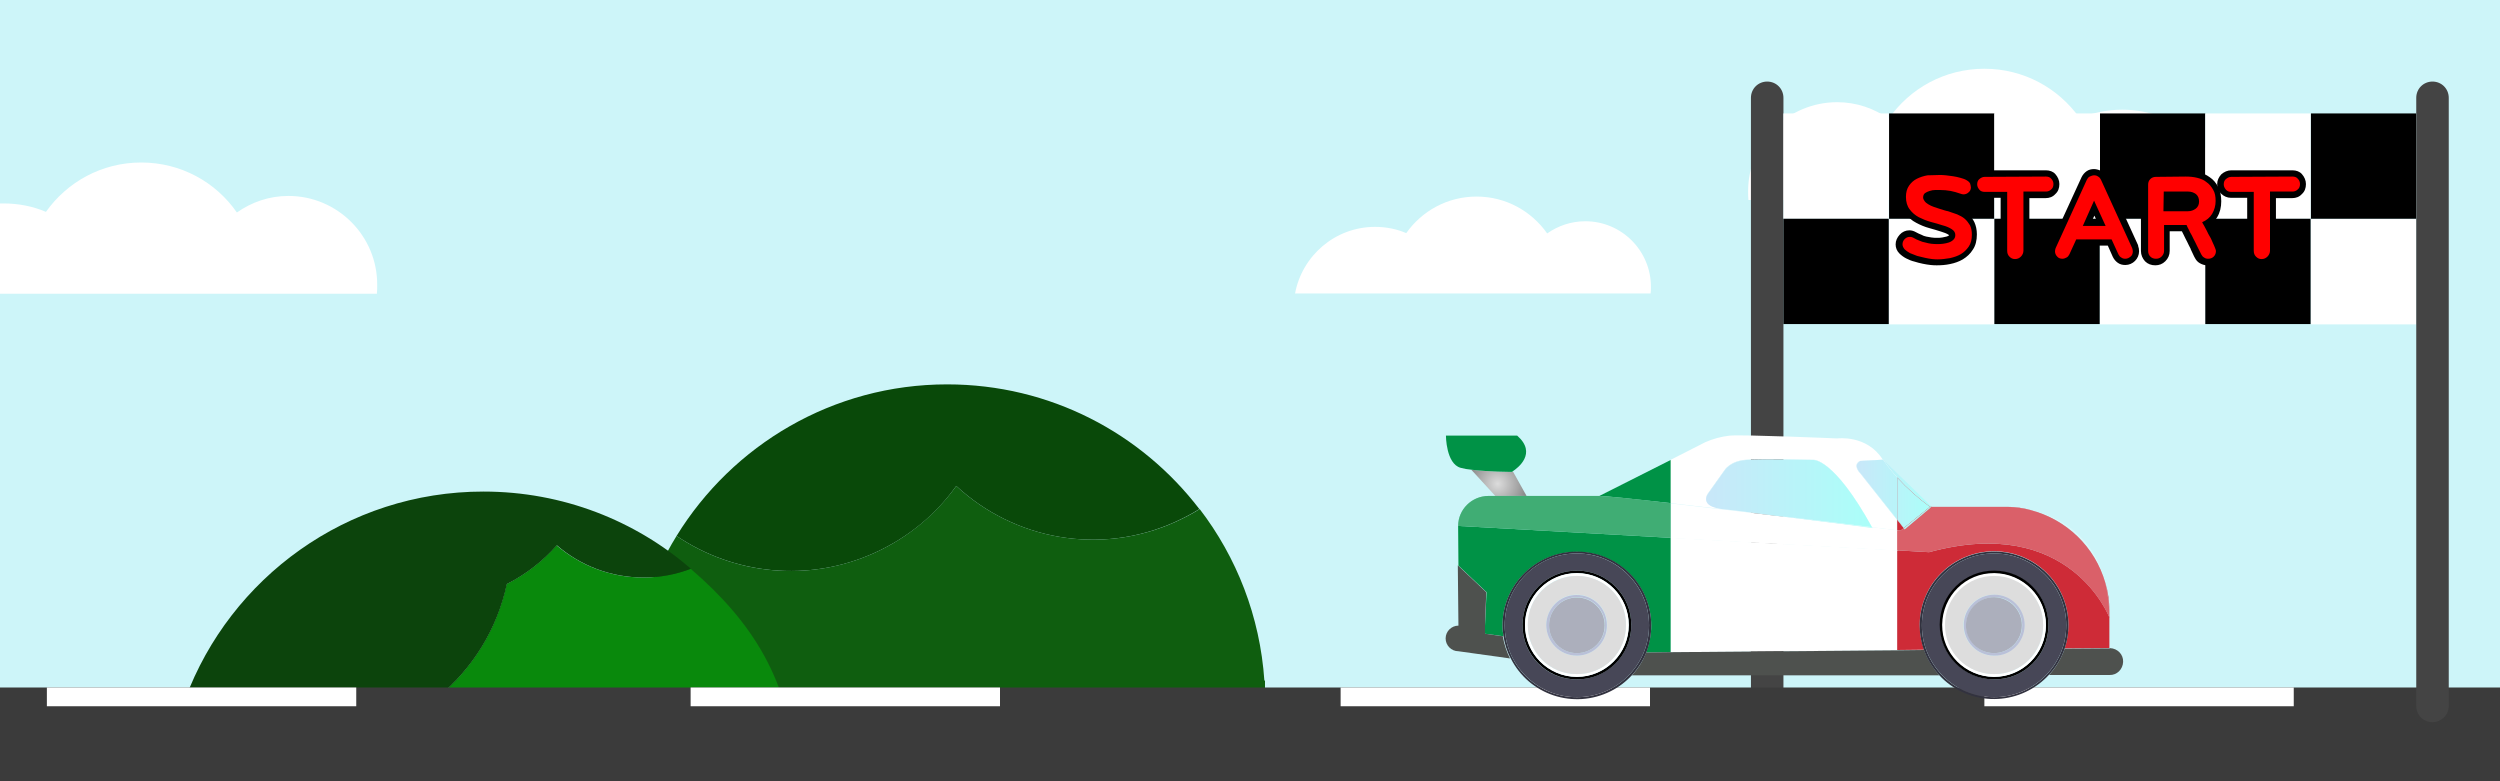<?xml version="1.0" encoding="utf-8"?>
<!-- Generator: Adobe Illustrator 25.0.1, SVG Export Plug-In . SVG Version: 6.00 Build 0)  -->
<svg version="1.1" id="Layer_1" xmlns="http://www.w3.org/2000/svg" xmlns:xlink="http://www.w3.org/1999/xlink" x="0px" y="0px"
	 viewBox="0 0 800 250" style="enable-background:new 0 0 800 250;" xml:space="preserve">
<style type="text/css">
	.st0{fill:#CDF5F9;}
	.st1{fill:#FFFFFF;}
	.st2{fill:#444444;}
	.st3{fill:#0F5E0F;}
	.st4{fill:#094909;}
	.st5{fill:#09890C;}
	.st6{fill:#0C440C;}
	.st7{fill:#3B3B3B;}
	.st8{display:none;}
	.st9{display:inline;opacity:0.47;fill:url(#SVGID_1_);enable-background:new    ;}
	.st10{fill:#FF0000;}
	.st11{fill:url(#SVGID_2_);}
	.st12{fill:#009246;}
	.st13{fill:#CE2B37;}
	.st14{fill:#4E514E;}
	.st15{opacity:0.25;fill:#FFFFFF;enable-background:new    ;}
	.st16{fill:#32323F;}
	.st17{fill:#474757;}
	.st18{fill:#DDDDDD;}
	.st19{fill:#BAC0D8;}
	.st20{fill:#ACAFBC;}
	.st21{fill:url(#SVGID_3_);}
	.st22{fill:url(#SVGID_4_);}
	.st23{fill:url(#SVGID_5_);}
	.st24{fill:url(#SVGID_6_);}
	.st25{fill:url(#SVGID_7_);}
	.st26{fill:url(#SVGID_8_);}
	.st27{fill:url(#SVGID_9_);}
	.st28{fill:url(#SVGID_10_);}
</style>
<g>
	<g id="Layer_1_1_">
		<rect class="st0" width="800" height="250"/>
	</g>
	<g id="Layer_3">
		<g>
			<path class="st1" d="M713.8,64c-3-16.5-17.4-28.9-34.7-28.9c-4.8,0-9.4,1-13.6,2.7C658.7,28.2,647.6,22,635,22
				c-12.7,0-23.9,6.3-30.6,16c-4.7-3.3-10.3-5.3-16.5-5.3c-15.7,0-28.5,12.7-28.5,28.5c0,0.9,0,1.9,0.1,2.8H713.8z"/>
		</g>
		<g>
			<path class="st1" d="M414.4,94c2.2-12.1,12.8-21.4,25.6-21.4c3.6,0,7,0.7,10,2c5-7.1,13.2-11.7,22.5-11.7
				c9.4,0,17.6,4.7,22.6,11.8c3.4-2.4,7.6-3.9,12.2-3.9c11.6,0,21,9.4,21,21c0,0.7,0,1.4-0.1,2.1H414.4V94z"/>
		</g>
		<g>
			<path class="st1" d="M92.3,62.7c-6.2,0-11.8,2-16.5,5.3c-6.7-9.7-17.9-16-30.6-16c-12.6,0-23.7,6.2-30.5,15.8
				c-4.2-1.8-8.8-2.7-13.6-2.7c-0.4,0-0.7,0-1.1,0V94h120.6c0.1-0.9,0.1-1.9,0.1-2.8C120.8,75.5,108,62.7,92.3,62.7z"/>
		</g>
	</g>
	<path class="st2" d="M565.5,231.1L565.5,231.1c-2.9,0-5.2-2.3-5.2-5.2V31.3c0-2.9,2.3-5.2,5.2-5.2l0,0c2.9,0,5.2,2.3,5.2,5.2v194.6
		C570.7,228.8,568.4,231.1,565.5,231.1z"/>
	<g>
		<g>
			<path class="st3" d="M306,155.5c-6.4,8.9-15.2,16.4-25.9,21.3c-21.5,9.8-45.4,7-63.6-5.3c-8.4,13.6-13.7,29.4-14.8,46.3h-0.2V250
				h203.3v-32.2h-0.2c-1.4-20.6-8.9-39.5-20.7-54.9c-2.4,1.5-4.9,2.8-7.5,4C352,178,324.4,172.6,306,155.5z"/>
			<path class="st4" d="M303.1,123c-36.6,0-68.7,19.4-86.6,48.5c18.2,12.3,42.2,15.1,63.6,5.3c10.7-4.9,19.5-12.3,25.9-21.3
				c18.4,17.1,46,22.5,70.3,11.4c2.6-1.2,5.1-2.5,7.5-4C365.2,138.6,336,123,303.1,123z"/>
		</g>
		<g>
			<path class="st5" d="M254.6,245.9c-1.9-28-13.6-46.7-33.6-63.9c-4.7,1.8-9.8,2.8-15.2,2.8c-10.6,0-20.2-3.9-27.7-10.3
				c-4.5,5.1-9.9,9.3-16,12.4c-6.2,29-31.9,50.8-62.8,50.8c-15.2,0-29.1-5.3-40.1-14c-3.3,9-5.5,6.9-6.2,16.9l0,0l0,0h203.3l1.2,1.8
				l-0.5,3.8L254.6,245.9z"/>
			<path class="st6" d="M162.2,186.9c6.1-3.1,11.5-7.3,16-12.4c7.4,6.4,17.1,10.3,27.7,10.3c5.4,0,10.5-1,15.2-2.8
				c-17.8-15.4-41-24.7-66.4-24.7c-43.7,0-81,27.6-95.4,66.3c11,8.8,24.9,14,40.1,14C130.3,237.7,156,215.9,162.2,186.9z"/>
		</g>
	</g>
	<g id="Layer_5">
		<rect y="220" class="st7" width="800" height="30"/>
		<rect x="15" y="220" class="st1" width="99" height="6"/>
		<rect x="221" y="220" class="st1" width="99" height="6"/>
		<rect x="429" y="220" class="st1" width="99" height="6"/>
		<rect x="635" y="220" class="st1" width="99" height="6"/>
	</g>
	<g id="Layer_6">
	</g>
	<g id="Layer_8" class="st8">
		
			<linearGradient id="SVGID_1_" gradientUnits="userSpaceOnUse" x1="400" y1="-44" x2="400" y2="-294" gradientTransform="matrix(1 0 0 -1 0 -44)">
			<stop  offset="0" style="stop-color:#666666"/>
			<stop  offset="1" style="stop-color:#333333"/>
		</linearGradient>
		<rect class="st9" width="800" height="250"/>
	</g>
	<g>
		<g>
			<rect x="570.7" y="36.3" class="st1" width="33.7" height="33.7"/>
			<rect x="570.7" y="70" width="33.7" height="33.7"/>
			<rect x="604.5" y="70.1" class="st1" width="33.7" height="33.7"/>
			<rect x="604.5" y="36.3" width="33.7" height="33.7"/>
			<rect x="638.2" y="36.3" class="st1" width="33.7" height="33.7"/>
			<rect x="638.2" y="70" width="33.7" height="33.7"/>
			<rect x="672" y="70.1" class="st1" width="33.7" height="33.7"/>
			<rect x="672" y="36.3" width="33.7" height="33.7"/>
			<rect x="705.7" y="36.3" class="st1" width="33.7" height="33.7"/>
			<rect x="705.7" y="70" width="33.7" height="33.7"/>
			<rect x="739.5" y="70.1" class="st1" width="33.7" height="33.7"/>
			<rect x="739.5" y="36.3" width="33.7" height="33.7"/>
		</g>
		<g>
			<g>
				<g>
					<path class="st10" d="M620,84.1c-0.5,0-1.1,0-1.9-0.1c-0.8-0.1-1.6-0.2-2.4-0.4c-0.9-0.2-1.8-0.4-2.6-0.7
						c-0.9-0.3-1.7-0.6-2.5-1s-1.5-0.9-2-1.4c-0.6-0.7-0.9-1.4-0.9-2.3s0.3-1.7,1-2.4c0.7-0.7,1.5-1.1,2.4-1.1
						c0.6,0,1.1,0.1,1.6,0.4c0.6,0.3,1.2,0.6,1.8,0.9c0.6,0.2,1.2,0.4,1.8,0.6s1.2,0.3,1.8,0.4s1.3,0.1,2,0.1c0.4,0,1,0,1.6-0.1
						s1.1-0.2,1.6-0.3c0.5-0.2,0.8-0.4,1.2-0.7c0.1-0.1,0.3-0.3,0.3-0.8c0-0.3-0.1-0.7-0.7-1c-0.7-0.4-1.6-0.8-2.7-1.1
						c-1.1-0.4-2.4-0.7-3.7-1.1c-1.4-0.4-2.8-0.9-4-1.6c-1.3-0.7-2.3-1.6-3.2-2.7c-0.9-1.2-1.4-2.7-1.4-4.6c0-1.6,0.4-3,1.2-4.1
						c0.7-1.1,1.7-1.9,2.9-2.5c1.1-0.6,2.3-1,3.7-1.2c1.3-0.2,2.6-0.3,3.8-0.3c0.6,0,1.3,0,2.1,0.1s1.6,0.2,2.4,0.3
						c0.8,0.1,1.6,0.3,2.3,0.5c0.8,0.2,1.5,0.5,2.1,0.7c0.6,0.3,1.1,0.7,1.5,1.1c0.4,0.5,0.6,1.2,0.6,2c0,0.9-0.3,1.8-1,2.4
						s-1.5,1-2.4,1c-0.4,0-0.8-0.1-1.3-0.3c-1-0.4-2.1-0.7-3.1-0.9s-2.1-0.3-3.2-0.3c-0.4,0-0.9,0-1.5,0c-0.5,0-1.1,0.1-1.6,0.2
						c-0.4,0.1-0.8,0.3-1.1,0.5c-0.1,0.1-0.2,0.2-0.2,0.6c0,0.1,0,0.3,0.2,0.5c0.2,0.3,0.6,0.5,1,0.8c0.4,0.3,1,0.5,1.5,0.7
						c0.6,0.2,1.2,0.4,1.8,0.6s1.1,0.3,1.6,0.5c0.5,0.1,0.9,0.3,1.2,0.3c1,0.3,2,0.7,3,1.1s1.9,0.9,2.7,1.6c0.8,0.6,1.4,1.5,1.9,2.4
						c0.5,1,0.7,2.1,0.7,3.4c0,1.7-0.4,3.2-1.1,4.4c-0.7,1.1-1.7,2.1-2.9,2.8c-1.1,0.7-2.4,1.1-3.8,1.4
						C622.7,83.9,621.3,84.1,620,84.1z"/>
					<path d="M620.6,56c0.6,0,1.3,0,2.1,0.1s1.5,0.2,2.3,0.3s1.5,0.3,2.3,0.5c0.7,0.2,1.4,0.4,1.9,0.7c0.4,0.2,0.8,0.5,1.1,0.9
						s0.4,0.8,0.4,1.3c0,0.7-0.2,1.3-0.7,1.7c-0.5,0.5-1.1,0.7-1.7,0.7c-0.3,0-0.6-0.1-0.9-0.2c-1.1-0.4-2.2-0.7-3.2-0.9
						c-1.1-0.2-2.2-0.3-3.4-0.3c-0.4,0-0.9,0-1.5,0s-1.2,0.1-1.8,0.3s-1.1,0.4-1.5,0.7s-0.6,0.8-0.6,1.4c0,0.4,0.2,0.8,0.5,1.2
						s0.7,0.7,1.2,1s1.1,0.6,1.7,0.8c0.6,0.2,1.2,0.4,1.8,0.6s1.1,0.3,1.6,0.5c0.5,0.1,0.9,0.3,1.2,0.3c1,0.3,1.9,0.7,2.9,1
						c0.9,0.4,1.7,0.8,2.4,1.4s1.2,1.3,1.7,2.1c0.4,0.8,0.6,1.8,0.6,3c0,1.5-0.3,2.8-1,3.8s-1.5,1.8-2.5,2.4s-2.2,1-3.5,1.3
						c-1.3,0.2-2.6,0.4-3.9,0.4c-0.4,0-1,0-1.8-0.1c-0.7-0.1-1.5-0.2-2.3-0.4c-0.8-0.2-1.7-0.4-2.5-0.6c-0.8-0.3-1.6-0.6-2.3-0.9
						c-0.7-0.4-1.3-0.8-1.7-1.2c-0.4-0.5-0.7-1-0.7-1.6s0.2-1.2,0.7-1.7s1-0.7,1.7-0.7c0.4,0,0.8,0.1,1.1,0.3
						c0.7,0.4,1.3,0.7,1.9,0.9c0.6,0.3,1.3,0.5,1.9,0.6c0.6,0.2,1.3,0.3,1.9,0.4c0.7,0.1,1.4,0.1,2.1,0.1c0.5,0,1,0,1.7-0.1
						c0.6-0.1,1.3-0.2,1.8-0.4c0.6-0.2,1.1-0.5,1.5-0.9s0.6-0.9,0.6-1.5c0-0.8-0.4-1.4-1.2-1.9s-1.7-0.9-2.9-1.2
						c-1.1-0.4-2.4-0.7-3.8-1.1c-1.4-0.4-2.6-0.9-3.8-1.5c-1.1-0.6-2.1-1.4-2.9-2.5c-0.8-1-1.2-2.4-1.2-4c0-1.4,0.3-2.6,1-3.6
						s1.5-1.7,2.5-2.2s2.2-0.9,3.4-1.1C618.2,56.1,619.5,56,620.6,56 M620.6,54c-1.3,0-2.6,0.1-4,0.3c-1.5,0.2-2.8,0.7-4,1.3
						c-1.3,0.7-2.4,1.6-3.2,2.8c-0.9,1.3-1.3,2.9-1.3,4.7c0,2.1,0.5,3.9,1.6,5.2c0.9,1.2,2.1,2.3,3.5,3c1.3,0.7,2.7,1.3,4.2,1.7
						c1.3,0.4,2.6,0.7,3.7,1.1c1,0.3,1.8,0.6,2.4,1c0.1,0.1,0.2,0.1,0.2,0.1l0,0c0,0,0,0,0,0.1c-0.2,0.2-0.5,0.3-0.8,0.4
						c-0.4,0.1-0.9,0.2-1.4,0.3c-0.6,0.1-1.1,0.1-1.5,0.1c-0.7,0-1.3,0-1.9-0.1c-0.6-0.1-1.1-0.2-1.7-0.3c-0.5-0.1-1.1-0.3-1.6-0.6
						c-0.6-0.2-1.1-0.5-1.7-0.8c-0.7-0.4-1.4-0.6-2.1-0.6c-1.2,0-2.3,0.5-3.1,1.4s-1.3,1.9-1.3,3.1c0,1.1,0.4,2.1,1.2,2.9
						c0.6,0.6,1.4,1.2,2.2,1.6s1.7,0.8,2.6,1c0.9,0.3,1.8,0.5,2.7,0.7s1.7,0.3,2.5,0.4s1.5,0.1,2,0.1c1.4,0,2.8-0.1,4.2-0.4
						c1.5-0.3,2.9-0.8,4.1-1.5c1.3-0.8,2.4-1.8,3.2-3.1c0.9-1.3,1.3-3,1.3-4.9c0-1.5-0.3-2.8-0.8-3.9s-1.3-2-2.2-2.7
						c-0.8-0.7-1.8-1.3-2.9-1.7c-1-0.4-2-0.8-3-1.1l0,0l0,0c-0.3-0.1-0.7-0.2-1.2-0.3c-0.5-0.1-1-0.3-1.6-0.5
						c-0.5-0.2-1.1-0.4-1.7-0.6c-0.5-0.2-1-0.4-1.4-0.6c-0.2-0.1-0.4-0.3-0.6-0.4c0.1-0.1,0.3-0.1,0.5-0.2c0.4-0.1,0.9-0.2,1.3-0.2
						c0.6,0,1.1,0,1.5,0c1,0,2,0.1,3,0.3s2,0.5,3,0.8c0.6,0.2,1.1,0.3,1.6,0.3c1.2,0,2.3-0.5,3.2-1.3c0.9-0.9,1.3-1.9,1.3-3.2
						c0-1-0.3-1.9-0.9-2.6c-0.5-0.6-1.1-1.1-1.8-1.4c-0.7-0.3-1.4-0.6-2.3-0.8c-0.8-0.2-1.6-0.4-2.4-0.5c-0.8-0.2-1.7-0.3-2.5-0.3
						C622,54.1,621.3,54,620.6,54L620.6,54z"/>
				</g>
				<g>
					<path class="st10" d="M644.9,83.9c-1,0-1.9-0.4-2.6-1.1c-0.7-0.7-1-1.6-1-2.6V62.4h-6.2c-1,0-1.8-0.3-2.4-1s-1-1.5-1-2.4
						s0.3-1.8,1-2.4c0.7-0.7,1.5-1,2.4-1h19.6c0.9,0,1.8,0.3,2.4,1c0.7,0.7,1,1.5,1,2.4s-0.4,1.8-1,2.4c-0.7,0.7-1.5,1-2.4,1h-6.2
						v17.9c0,1-0.4,1.9-1.1,2.6C646.7,83.5,645.9,83.9,644.9,83.9z"/>
					<path d="M654.7,56.5c0.7,0,1.3,0.2,1.7,0.7c0.5,0.5,0.7,1.1,0.7,1.7c0,0.7-0.2,1.3-0.7,1.7c-0.5,0.5-1.1,0.7-1.7,0.7h-7.2v18.9
						c0,0.7-0.3,1.4-0.8,1.9s-1.1,0.8-1.9,0.8s-1.3-0.3-1.8-0.8s-0.7-1.1-0.7-1.9V61.4h-7.2c-0.7,0-1.3-0.2-1.7-0.7s-0.7-1-0.7-1.7
						s0.2-1.3,0.7-1.7s1-0.7,1.7-0.7L654.7,56.5 M654.7,54.5h-19.6c-1.2,0-2.3,0.5-3.2,1.3c-0.8,0.9-1.3,1.9-1.3,3.1
						c0,1.2,0.4,2.3,1.3,3.1c0.8,0.8,1.9,1.3,3.1,1.3h5.2v16.9c0,1.3,0.5,2.4,1.3,3.3c0.9,0.9,2,1.4,3.3,1.4s2.4-0.5,3.3-1.3
						c0.9-0.9,1.3-2,1.3-3.3V63.4h5.2c1.2,0,2.3-0.4,3.1-1.3c0.9-0.8,1.3-1.9,1.3-3.2c0-1.2-0.5-2.3-1.3-3.2
						C657,54.9,655.9,54.5,654.7,54.5L654.7,54.5z"/>
				</g>
				<g>
					<path class="st10" d="M680.2,83.9c-0.7,0-1.3-0.2-1.9-0.5c-0.5-0.3-1-0.8-1.2-1.4l-1.9-4.2h-10l-1.9,4.2
						c-0.3,0.6-0.7,1.1-1.3,1.5c-0.6,0.3-1.2,0.5-1.8,0.5c-1,0-1.8-0.3-2.4-1c-0.7-0.7-1-1.5-1-2.4c0-0.5,0.1-1,0.3-1.4l10-21.9
						c0.3-0.6,0.7-1.1,1.2-1.4c0.6-0.4,1.2-0.6,1.8-0.6s1.3,0.2,1.8,0.5c0.6,0.4,1,0.8,1.3,1.5l10,21.9c0.2,0.5,0.3,1,0.3,1.4
						c0,0.9-0.3,1.8-1,2.4C682,83.5,681.1,83.9,680.2,83.9z M672.3,71.3l-2.1-4.7l-2.1,4.7H672.3z"/>
					<path d="M670.1,56.1c0.5,0,0.9,0.1,1.3,0.4c0.4,0.2,0.7,0.6,0.9,1l10,21.9c0.1,0.3,0.2,0.7,0.2,1c0,0.7-0.2,1.3-0.7,1.7
						s-1,0.7-1.7,0.7c-0.5,0-0.9-0.1-1.3-0.4c-0.4-0.2-0.7-0.6-0.9-1l-2.2-4.8h-11.3l-2.2,4.8c-0.2,0.4-0.5,0.8-0.9,1
						s-0.8,0.4-1.3,0.4c-0.7,0-1.3-0.2-1.7-0.7c-0.5-0.5-0.7-1.1-0.7-1.7c0-0.3,0.1-0.7,0.2-1l10-21.9c0.2-0.4,0.5-0.8,0.9-1
						C669.2,56.3,669.6,56.1,670.1,56.1 M666.5,72.3h7.3l-3.7-8.1L666.5,72.3 M670.1,54.1c-0.9,0-1.7,0.2-2.4,0.7s-1.2,1.1-1.6,1.9
						l-10,21.8c-0.3,0.6-0.4,1.2-0.4,1.8c0,1.2,0.5,2.3,1.3,3.2c0.9,0.9,1.9,1.3,3.2,1.3c0.9,0,1.6-0.2,2.4-0.7
						c0.7-0.5,1.3-1.1,1.6-1.9l1.6-3.6h8.7l1.6,3.6c0.4,0.8,0.9,1.4,1.6,1.9c0.7,0.5,1.5,0.7,2.4,0.7c1.2,0,2.3-0.5,3.1-1.3
						s1.3-1.9,1.3-3.1c0-0.6-0.1-1.2-0.3-1.7v-0.1v-0.1l-10-21.9c-0.4-0.8-1-1.5-1.7-1.9C671.7,54.4,670.9,54.1,670.1,54.1
						L670.1,54.1z M669.6,70.3l0.6-1.3l0.6,1.3H669.6L669.6,70.3z"/>
				</g>
				<g>
					<path class="st10" d="M706.3,83.9c-0.7,0-1.3-0.2-1.8-0.5c-0.6-0.3-1-0.8-1.3-1.4c-0.1-0.2-0.3-0.5-0.5-1l-0.8-1.7
						c-0.4-0.8-0.7-1.5-1.1-2.3c-0.4-0.8-0.8-1.5-1.1-2.2c-0.3-0.6-0.6-1.2-0.8-1.6c0-0.1-0.1-0.1-0.1-0.2h-5.5v7.3
						c0,1-0.4,1.9-1.1,2.6c-0.7,0.7-1.6,1-2.5,1c-1,0-1.9-0.3-2.5-1c-0.7-0.7-1-1.5-1-2.5V59.1c0-1,0.3-1.9,1-2.5
						c0.7-0.7,1.5-1,2.5-1h9.7c1.3,0,2.7,0.1,3.9,0.4c1.3,0.3,2.4,0.8,3.4,1.5s1.8,1.7,2.4,2.8c0.6,1.1,0.9,2.5,0.9,4.1
						c0,1.7-0.4,3.3-1.2,4.6c-0.6,1.1-1.6,2-2.7,2.6c0,0.1,0.1,0.1,0.1,0.2c0.3,0.5,0.6,1.1,0.9,1.7c0.3,0.6,0.6,1.3,1,1.9
						c0.3,0.7,0.6,1.3,0.9,1.9c0.3,0.6,0.5,1.2,0.7,1.7c0.2,0.6,0.3,1,0.3,1.4c0,1-0.3,1.8-1,2.5C708.1,83.5,707.3,83.9,706.3,83.9z
						 M700.1,66.6c0.8,0,1.4-0.2,1.9-0.6c0.3-0.2,0.6-0.6,0.6-1.5c0-1-0.4-1.4-0.6-1.6c-0.5-0.4-1.1-0.6-1.9-0.6h-6.8v4.3
						C693.3,66.6,700.1,66.6,700.1,66.6z"/>
					<path d="M699.4,56.5c1.3,0,2.5,0.1,3.7,0.4c1.2,0.3,2.2,0.7,3,1.4c0.9,0.6,1.5,1.4,2.1,2.4s0.8,2.2,0.8,3.6
						c0,1.5-0.4,2.9-1.1,4.1c-0.7,1.2-1.8,2.1-3.2,2.7c0.1,0.3,0.3,0.6,0.6,1.1s0.5,1,0.9,1.7c0.3,0.6,0.6,1.3,1,1.9
						s0.6,1.3,0.9,1.9c0.3,0.6,0.5,1.1,0.7,1.6s0.3,0.8,0.3,1c0,0.7-0.2,1.3-0.7,1.8s-1.1,0.7-1.8,0.7c-0.5,0-0.9-0.1-1.3-0.4
						c-0.4-0.2-0.7-0.6-0.9-1c-0.1-0.1-0.2-0.5-0.5-1s-0.5-1.1-0.9-1.8c-0.3-0.7-0.7-1.4-1.1-2.2c-0.4-0.8-0.7-1.5-1.1-2.1
						c-0.3-0.7-0.6-1.2-0.8-1.6s-0.3-0.7-0.3-0.7h-7.2v8.3c0,0.7-0.3,1.3-0.8,1.8s-1.1,0.7-1.8,0.7s-1.3-0.2-1.8-0.7
						s-0.7-1.1-0.7-1.8V59.1c0-0.7,0.2-1.3,0.7-1.8s1.1-0.7,1.8-0.7L699.4,56.5 M692.3,67.6h7.8c1,0,1.8-0.3,2.5-0.8
						s1.1-1.3,1.1-2.3s-0.3-1.8-1-2.4c-0.7-0.5-1.5-0.8-2.5-0.8h-7.8L692.3,67.6 M699.4,54.5h-9.7c-1.3,0-2.4,0.5-3.3,1.3
						c-0.9,0.9-1.3,2-1.3,3.3v21.2c0,1.3,0.5,2.4,1.3,3.3c0.9,0.9,2,1.3,3.3,1.3c1.2,0,2.3-0.4,3.2-1.3s1.4-2,1.4-3.3V74h3.9
						c0.2,0.4,0.4,0.8,0.6,1.2c0.3,0.7,0.7,1.4,1.1,2.2c0.4,0.8,0.7,1.5,1.1,2.2v0.1l0.8,1.7c0.3,0.6,0.4,0.9,0.5,1
						c0.4,0.8,0.9,1.4,1.6,1.8c0.7,0.4,1.5,0.7,2.4,0.7c1.2,0,2.3-0.5,3.2-1.3c0.9-0.9,1.3-2,1.3-3.2c0-0.5-0.1-1-0.4-1.7
						c-0.2-0.5-0.4-1.1-0.7-1.7s-0.6-1.3-0.9-1.9c-0.3-0.7-0.7-1.3-1-2c-0.2-0.4-0.4-0.8-0.6-1.1c0.9-0.7,1.7-1.5,2.3-2.5
						c0.9-1.5,1.3-3.2,1.3-5.1c0-1.7-0.3-3.3-1-4.6s-1.5-2.3-2.7-3.1c-1.1-0.8-2.3-1.3-3.7-1.7C702.2,54.7,700.8,54.5,699.4,54.5
						L699.4,54.5z M694.3,63.3h5.8c0.7,0,1.1,0.2,1.3,0.4c0.1,0.1,0.3,0.2,0.3,0.8c0,0.5-0.2,0.7-0.2,0.7c-0.4,0.3-0.8,0.4-1.3,0.4
						h-5.8L694.3,63.3L694.3,63.3z"/>
				</g>
				<g>
					<path class="st10" d="M723.8,83.9c-1,0-1.9-0.4-2.6-1.1c-0.7-0.7-1-1.6-1-2.6V62.4H714c-1,0-1.8-0.3-2.4-1s-1-1.5-1-2.4
						s0.3-1.8,1-2.4c0.7-0.7,1.5-1,2.4-1h19.6c1,0,1.8,0.3,2.4,1c0.7,0.7,1,1.5,1,2.4s-0.4,1.8-1,2.4c-0.7,0.7-1.5,1-2.4,1h-6.2
						v17.9c0,1-0.4,1.9-1.1,2.6C725.7,83.5,724.8,83.9,723.8,83.9z"/>
					<path d="M733.6,56.5c0.7,0,1.3,0.2,1.7,0.7c0.5,0.5,0.7,1.1,0.7,1.7c0,0.7-0.2,1.3-0.7,1.7c-0.5,0.5-1.1,0.7-1.7,0.7h-7.2v18.9
						c0,0.7-0.3,1.4-0.8,1.9s-1.1,0.8-1.9,0.8s-1.3-0.3-1.8-0.8s-0.7-1.1-0.7-1.9V61.4H714c-0.7,0-1.3-0.2-1.7-0.7s-0.7-1-0.7-1.7
						s0.2-1.3,0.7-1.7s1-0.7,1.7-0.7L733.6,56.5 M733.6,54.5H714c-1.2,0-2.3,0.5-3.2,1.3c-0.8,0.9-1.3,1.9-1.3,3.1
						c0,1.2,0.4,2.3,1.3,3.1c0.8,0.8,1.9,1.3,3.1,1.3h5.2v16.9c0,1.3,0.5,2.4,1.3,3.3c0.9,0.9,2,1.4,3.3,1.4s2.4-0.5,3.3-1.3
						c0.9-0.9,1.3-2,1.3-3.3V63.4h5.2c1.2,0,2.3-0.4,3.1-1.3c0.9-0.8,1.3-1.9,1.3-3.2c0-1.2-0.5-2.3-1.3-3.2
						C735.9,54.9,734.8,54.5,733.6,54.5L733.6,54.5z"/>
				</g>
			</g>
		</g>
		<path class="st2" d="M778.4,231.1L778.4,231.1c-2.9,0-5.2-2.3-5.2-5.2V31.3c0-2.9,2.3-5.2,5.2-5.2l0,0c2.9,0,5.2,2.3,5.2,5.2
			v194.6C783.6,228.8,781.2,231.1,778.4,231.1z"/>
	</g>
</g>
<g id="Layer_2_1_">
	<g id="Layer_14_1_">
		<g id="flagcar-it">
			
				<radialGradient id="SVGID_2_" cx="479.257" cy="102.113" r="9.756" gradientTransform="matrix(1 0 0 -0.99 0 255.9)" gradientUnits="userSpaceOnUse">
				<stop  offset="0" style="stop-color:#DCDCDC"/>
				<stop  offset="0.69" style="stop-color:#A3A3A3"/>
				<stop  offset="1" style="stop-color:#878787"/>
			</radialGradient>
			<path class="st11" d="M484.1,150.8c-0.2,0.1-0.3,0.2-0.3,0.2s-7.6,0-13-0.7l7.7,8.4h10L484.1,150.8z"/>
			<path class="st1" d="M568.7,165c-7.7-1-14.4-1.8-16.9-2.1c-8.6-0.9-5.2-5.1-5.2-5.1l5.2-7.3c0,0,1.7-3,6.9-3.4
				c5.2-0.4,21.5,0,21.5,0s6.4-0.8,18.8,21.6l8,1v-3.4l-11.8-14.9c0,0-2.6-2.6,0-3.9l7.3-0.4c-5.1-8.1-14.6-6.8-14.6-6.8
				s-30.1-1.3-34.4-0.9c-2.7,0.3-5.3,1-7.8,2.1l-11.2,5.7V161C544.8,162.2,557.1,163.6,568.7,165z"/>
			<polygon class="st1" points="534.6,172.1 534.6,208.7 607.1,208.1 607.1,176.1 			"/>
			<path class="st12" d="M475.2,200.2v2.6l5.9,0.8c-0.2-1.1-0.3-2.3-0.3-3.4c0-13,10.6-23.6,23.8-23.6c13.1,0,23.8,10.6,23.8,23.6
				c0,2.9-0.6,5.9-1.6,8.6l7.8-0.1v-36.6l-68-3.8l0.1,12.7l9,8.5L475.2,200.2z"/>
			<path class="st12" d="M534.6,147.2l-22.8,11.5c1.8,0,10.9,1,22.8,2.3V147.2z"/>
			<path class="st12" d="M484.1,150.8c1.5-1,7.9-5.7,1.4-11.4h-22.8c0,0,0,9,4.7,10.3c1.1,0.3,2.2,0.5,3.4,0.6
				c5.4,0.7,13,0.7,13,0.7S483.9,150.9,484.1,150.8z"/>
			<path class="st13" d="M642.7,162.2c2.4,0.1,4.8,0.5,7.1,1C647.4,162.6,645.1,162.2,642.7,162.2z"/>
			<path class="st13" d="M617.3,176.7l-10.2-0.6v31.9l8.6-0.1c-0.9-2.5-1.4-5.2-1.4-7.9c0-13,10.6-23.6,23.8-23.6
				s23.8,10.6,23.8,23.6c0,2.5-0.4,5.1-1.2,7.5l14.3-0.1v-9.9C675,197.7,662.5,164.3,617.3,176.7z"/>
			<path class="st13" d="M675,195.5c0-3.1-0.4-6.1-1.3-9.1c0.9,3.7,1.3,7.4,1.3,11.2V195.5z"/>
			<path class="st13" d="M609.2,169l-2.1-2.7v3.4l1.1,0.1L609.2,169z"/>
			<path class="st14" d="M475.2,202.8v-2.6l0.4-10.7l-9-8.5l-0.1-0.1l0.2,19.3c-2.2,0-4.1,1.8-4.1,4.1c0,2.2,1.8,4.1,4.1,4.1
				c0,0,0,0,0,0l16.5,2.3c-1.1-2.2-1.9-4.6-2.3-7.1L475.2,202.8z"/>
			<path class="st14" d="M607.1,208.1l-72.5,0.6l-7.8,0.1c-1.1,2.7-2.6,5.2-4.6,7.3h98.4c-2.1-2.3-3.8-5.1-4.9-8.1L607.1,208.1z"/>
			<path class="st14" d="M675,207.5l-14.3,0.1c-1.1,3.1-2.8,6-5,8.4H675c2.4,0.1,4.3-1.8,4.4-4.2c0.1-2.4-1.8-4.3-4.2-4.4
				C675.1,207.5,675.1,207.5,675,207.5L675,207.5z"/>
			<path class="st15" d="M618.1,162.6l-0.2-0.2l0,0L618.1,162.6z"/>
			<path class="st15" d="M641.4,162.1c0.4,0,0.8,0,1.3,0C641.9,162.1,641.4,162.1,641.4,162.1z"/>
			<path class="st15" d="M673.7,186.4c-3.9-15.8-15.7-21.3-24-23.3C661.3,166.1,670.4,175,673.7,186.4z"/>
			<path class="st1" d="M607.1,169.7l-8-1l0.2,0.3c0,0-16.7-2.2-30.5-3.9c-11.6-1.4-23.9-2.8-34.1-4v11.1l72.5,4V169.7z"/>
			<path class="st15" d="M607.1,169.7l-8-1l0.2,0.3c0,0-16.7-2.2-30.5-3.9c-11.6-1.4-23.9-2.8-34.1-4v11.1l72.5,4V169.7z"/>
			<path class="st12" d="M534.6,161c-11.9-1.4-21-2.3-22.8-2.3h-35.5c-5.3,0-9.7,4.3-9.7,9.6c0,0,0,0,0,0l68,3.8L534.6,161z"/>
			<path class="st15" d="M534.6,161c-11.9-1.4-21-2.3-22.8-2.3h-35.5c-5.3,0-9.7,4.3-9.7,9.6c0,0,0,0,0,0l68,3.8L534.6,161z"/>
			<path class="st13" d="M618.1,162.6l-0.3-0.2l-8.3,7l-0.3-0.4l-1,0.8l-1.1-0.1v6.4l10.2,0.6c45.2-12.4,57.7,21,57.7,21
				c0-3.8-0.4-7.5-1.3-11.2c-3.3-11.5-12.4-20.3-24-23.3c-2.3-0.6-4.7-0.9-7.1-1c-0.4,0-0.8,0-1.3,0h-23.3l-0.2,0.2L618.1,162.6z"/>
			<path class="st15" d="M618.1,162.6l-0.3-0.2l-8.3,7l-0.3-0.4l-1,0.8l-1.1-0.1v6.4l10.2,0.6c45.2-12.4,57.7,21,57.7,21
				c0-3.8-0.4-7.5-1.3-11.2c-3.3-11.5-12.4-20.3-24-23.3c-2.3-0.6-4.7-0.9-7.1-1c-0.4,0-0.8,0-1.3,0h-23.3l-0.2,0.2L618.1,162.6z"/>
			<path class="st16" d="M528.4,200.1c0-13-10.6-23.6-23.8-23.6c-13.1,0-23.8,10.6-23.8,23.6c0,1.1,0.1,2.3,0.3,3.4
				c0.4,2.5,1.1,4.9,2.3,7.1c5.9,11.8,20.2,16.5,32,10.6c5.2-2.6,9.3-7.1,11.5-12.6C527.9,206,528.4,203.1,528.4,200.1z
				 M504.6,223.1c-12.8,0-23.1-10.3-23.1-23c0-12.7,10.4-23,23.1-23c12.8,0,23.1,10.3,23.1,23C527.7,212.8,517.4,223.1,504.6,223.1
				L504.6,223.1z"/>
			<path class="st17" d="M527.7,200.1c0-12.7-10.4-23-23.1-23c-12.8,0-23.1,10.3-23.1,23c0,12.7,10.4,23,23.1,23
				C517.4,223.1,527.7,212.8,527.7,200.1z M487.2,200.1c-0.1-9.6,7.7-17.5,17.3-17.5c9.6-0.1,17.5,7.7,17.5,17.3
				c0.1,9.6-7.7,17.5-17.3,17.5c0,0-0.1,0-0.1,0C495,217.5,487.2,209.7,487.2,200.1L487.2,200.1z"/>
			<path d="M522,200.1c0.1-9.6-7.7-17.5-17.3-17.5c-9.6-0.1-17.5,7.7-17.5,17.3c-0.1,9.6,7.7,17.5,17.3,17.5c0,0,0.1,0,0.1,0
				C514.2,217.5,522,209.7,522,200.1z M488,200.1c-0.1-9.1,7.3-16.6,16.5-16.7c9.1-0.1,16.6,7.3,16.7,16.5
				c0.1,9.1-7.3,16.6-16.5,16.7c0,0-0.1,0-0.1,0C495.5,216.6,488.1,209.2,488,200.1C488,200.1,488,200.1,488,200.1z"/>
			<path class="st1" d="M521.2,200.1c0.1-9.1-7.3-16.6-16.5-16.7s-16.6,7.3-16.7,16.5c-0.1,9.1,7.3,16.6,16.5,16.7c0,0,0.1,0,0.1,0
				C513.7,216.6,521.1,209.2,521.2,200.1C521.2,200.1,521.2,200.1,521.2,200.1z M488.9,200.1c-0.1-8.7,6.9-15.8,15.6-15.8
				s15.8,6.9,15.8,15.6c0.1,8.7-6.9,15.8-15.6,15.8c0,0-0.1,0-0.1,0C496,215.8,488.9,208.8,488.9,200.1
				C488.9,200.1,488.9,200.1,488.9,200.1z"/>
			<path class="st18" d="M520.3,200.1c0.1-8.7-6.9-15.8-15.6-15.8s-15.8,6.9-15.8,15.6c-0.1,8.7,6.9,15.8,15.6,15.8c0,0,0.1,0,0.1,0
				C513.3,215.8,520.3,208.8,520.3,200.1C520.3,200.1,520.3,200.1,520.3,200.1z M494.8,200.1c0-5.4,4.3-9.8,9.7-9.8
				c5.4,0,9.8,4.3,9.8,9.7c0,5.4-4.3,9.8-9.7,9.8c0,0,0,0-0.1,0C499.2,209.8,494.9,205.5,494.8,200.1
				C494.8,200.1,494.8,200.1,494.8,200.1z"/>
			<path class="st19" d="M504.6,209.8c5.4,0,9.7-4.4,9.6-9.8c0-5.4-4.4-9.7-9.8-9.6c-5.3,0-9.6,4.4-9.6,9.7
				C494.9,205.5,499.2,209.8,504.6,209.8C504.6,209.8,504.6,209.8,504.6,209.8z M495.7,200.1c0-4.9,3.9-8.9,8.9-9
				c4.9,0,8.9,3.9,9,8.9c0,4.9-3.9,8.9-8.9,9c0,0,0,0-0.1,0C499.7,209,495.7,205,495.7,200.1L495.7,200.1z"/>
			<ellipse class="st20" cx="504.6" cy="200.1" rx="8.9" ry="8.9"/>
			<path class="st16" d="M661.9,200.1c0-13-10.6-23.6-23.8-23.6s-23.8,10.6-23.8,23.6c0,5.9,2.2,11.6,6.2,15.9
				c8.9,9.7,24,10.3,33.7,1.4c0.5-0.4,0.9-0.9,1.4-1.4C659.7,211.7,661.9,206,661.9,200.1z M638.1,223.1c-12.8,0-23.1-10.3-23.1-23
				c0-12.7,10.4-23,23.1-23c12.8,0,23.1,10.3,23.1,23C661.2,212.8,650.9,223.1,638.1,223.1z"/>
			<path class="st17" d="M661.2,200.1c0-12.7-10.4-23-23.1-23s-23.1,10.3-23.1,23c0,12.7,10.4,23,23.1,23S661.2,212.8,661.2,200.1z
				 M638.1,217.4c-9.6-0.1-17.3-7.9-17.2-17.4c0.1-9.6,7.9-17.3,17.4-17.2c9.5,0.1,17.2,7.8,17.2,17.3
				C655.5,209.7,647.7,217.5,638.1,217.4C638.1,217.4,638.1,217.4,638.1,217.4z"/>
			<path d="M655.5,200.1c0.1-9.6-7.7-17.5-17.3-17.5c-9.6-0.1-17.5,7.7-17.5,17.3s7.7,17.5,17.3,17.5c0,0,0.1,0,0.1,0
				C647.7,217.5,655.5,209.7,655.5,200.1C655.5,200.1,655.5,200.1,655.5,200.1z M638.1,216.6c-9.1-0.1-16.4-7.5-16.4-16.6
				c0.1-9.1,7.5-16.4,16.6-16.4c9,0.1,16.4,7.4,16.4,16.5C654.6,209.2,647.2,216.6,638.1,216.6C638.1,216.6,638.1,216.6,638.1,216.6
				z"/>
			<path class="st1" d="M654.7,200.1c0.1-9.1-7.3-16.6-16.5-16.7s-16.6,7.3-16.7,16.5s7.3,16.6,16.5,16.7c0,0,0.1,0,0.1,0
				C647.2,216.6,654.6,209.3,654.7,200.1C654.7,200.1,654.7,200.1,654.7,200.1z M638.1,215.7c-8.6-0.1-15.6-7.1-15.5-15.7
				s7.1-15.6,15.7-15.5c8.6,0.1,15.5,7,15.5,15.6C653.8,208.8,646.7,215.8,638.1,215.7z"/>
			<path class="st18" d="M653.8,200.1c0.1-8.7-6.9-15.8-15.6-15.8c-8.7-0.1-15.8,6.9-15.8,15.6c-0.1,8.7,6.9,15.8,15.6,15.8
				c0,0,0.1,0,0.1,0C646.7,215.8,653.8,208.8,653.8,200.1C653.8,200.1,653.8,200.1,653.8,200.1z M628.3,200.1c0-5.4,4.3-9.8,9.7-9.8
				s9.8,4.3,9.8,9.7c0,5.4-4.3,9.8-9.7,9.8c0,0,0,0-0.1,0C632.7,209.8,628.4,205.5,628.3,200.1z"/>
			<path class="st19" d="M647.9,200.1c0-5.4-4.3-9.8-9.7-9.8s-9.8,4.3-9.8,9.7c0,5.4,4.3,9.8,9.7,9.8c0,0,0,0,0.1,0
				C643.5,209.9,647.8,205.5,647.9,200.1C647.9,200.1,647.9,200.1,647.9,200.1z M629.2,200.1c0-4.9,3.9-8.9,8.9-9s8.9,3.9,9,8.9
				c0,4.9-3.9,8.9-8.9,9c0,0-0.1,0-0.1,0C633.2,209,629.2,205,629.2,200.1L629.2,200.1z"/>
			<path class="st20" d="M647,200.1c0-4.9-3.9-8.9-8.9-9c-4.9,0-8.9,3.9-9,8.9s3.9,8.9,8.9,9c0,0,0,0,0,0C643,209,647,205,647,200.1
				C647,200.1,647,200.1,647,200.1z"/>
			<path class="st1" d="M580.2,147.2c0,0-16.4-0.4-21.5,0c-5.2,0.4-6.9,3.4-6.9,3.4l-5.2,7.3c0,0-3.4,4.3,5.2,5.1
				c2.5,0.2,9.2,1.1,16.9,2.1c11.8,1.4,22.9,2.8,30.4,3.7C586.7,146.3,580.2,147.2,580.2,147.2z"/>
			
				<linearGradient id="SVGID_3_" gradientUnits="userSpaceOnUse" x1="545.974" y1="94.158" x2="599.195" y2="94.158" gradientTransform="matrix(1 0 0 -1 0 252)">
				<stop  offset="0" style="stop-color:#C9E7F9"/>
				<stop  offset="1" style="stop-color:#AAFFF9"/>
			</linearGradient>
			<path class="st21" d="M580.2,147.2c0,0-16.4-0.4-21.5,0c-5.2,0.4-6.9,3.4-6.9,3.4l-5.2,7.3c0,0-3.4,4.3,5.2,5.1
				c2.5,0.2,9.2,1.1,16.9,2.1c11.8,1.4,22.9,2.8,30.4,3.7C586.7,146.3,580.2,147.2,580.2,147.2z"/>
			<path class="st1" d="M599,168.7c-7.4-0.9-18.5-2.3-30.4-3.7c13.8,1.7,30.5,3.9,30.5,3.9L599,168.7z"/>
			<path class="st15" d="M599,168.7c-7.4-0.9-18.5-2.3-30.4-3.7c13.8,1.7,30.5,3.9,30.5,3.9L599,168.7z"/>
			
				<linearGradient id="SVGID_4_" gradientUnits="userSpaceOnUse" x1="545.974" y1="84.994" x2="599.196" y2="84.994" gradientTransform="matrix(1 0 0 -1 0 252)">
				<stop  offset="0" style="stop-color:#C9E7F9"/>
				<stop  offset="1" style="stop-color:#AAFFF9"/>
			</linearGradient>
			<path class="st22" d="M599,168.7c-7.4-0.9-18.5-2.3-30.4-3.7c13.8,1.7,30.5,3.9,30.5,3.9L599,168.7z"/>
			
				<linearGradient id="SVGID_5_" gradientUnits="userSpaceOnUse" x1="594.171" y1="97.328" x2="618.144" y2="97.328" gradientTransform="matrix(1 0 0 -1 0 252)">
				<stop  offset="0" style="stop-color:#C9E7F9"/>
				<stop  offset="1" style="stop-color:#AAFFF9"/>
			</linearGradient>
			<path class="st23" d="M617.6,162.2L617.6,162.2l0.5-0.1l-15.5-15c1.3,2,2.8,3.9,4.5,5.7C610.3,156.3,613.9,159.4,617.6,162.2z"/>
			<path class="st1" d="M595.3,151.4l11.8,14.9v-13.5c-1.6-1.8-3.1-3.7-4.5-5.7l-7.3,0.4C592.7,148.9,595.3,151.4,595.3,151.4z"/>
			
				<linearGradient id="SVGID_6_" gradientUnits="userSpaceOnUse" x1="594.172" y1="95.26" x2="618.144" y2="95.26" gradientTransform="matrix(1 0 0 -1 0 252)">
				<stop  offset="0" style="stop-color:#C9E7F9"/>
				<stop  offset="1" style="stop-color:#AAFFF9"/>
			</linearGradient>
			<path class="st24" d="M595.3,151.4l11.8,14.9v-13.5c-1.6-1.8-3.1-3.7-4.5-5.7l-7.3,0.4C592.7,148.9,595.3,151.4,595.3,151.4z"/>
			<path class="st13" d="M617.6,162.2c-3.8-2.8-7.3-5.9-10.5-9.4v13.5l2.1,2.7L617.6,162.2z"/>
			
				<linearGradient id="SVGID_7_" gradientUnits="userSpaceOnUse" x1="594.171" y1="91.071" x2="618.144" y2="91.071" gradientTransform="matrix(1 0 0 -1 0 252)">
				<stop  offset="0" style="stop-color:#C9E7F9"/>
				<stop  offset="1" style="stop-color:#AAFFF9"/>
			</linearGradient>
			<path class="st25" d="M617.6,162.2c-3.8-2.8-7.3-5.9-10.5-9.4v13.5l2.1,2.7L617.6,162.2z"/>
			<path class="st15" d="M617.9,162.3l-0.2-0.2l-0.1,0.1L617.9,162.3L617.9,162.3z"/>
			
				<linearGradient id="SVGID_8_" gradientUnits="userSpaceOnUse" x1="594.171" y1="89.753" x2="618.144" y2="89.753" gradientTransform="matrix(1 0 0 -1 0 252)">
				<stop  offset="0" style="stop-color:#C9E7F9"/>
				<stop  offset="1" style="stop-color:#AAFFF9"/>
			</linearGradient>
			<path class="st26" d="M617.9,162.3l-0.2-0.2l-0.1,0.1L617.9,162.3L617.9,162.3z"/>
			<path class="st13" d="M609.5,169.4l8.3-7l-0.2-0.2l-8.4,6.8L609.5,169.4z"/>
			<path class="st15" d="M609.5,169.4l8.3-7l-0.2-0.2l-8.4,6.8L609.5,169.4z"/>
			
				<linearGradient id="SVGID_9_" gradientUnits="userSpaceOnUse" x1="594.171" y1="86.201" x2="618.144" y2="86.201" gradientTransform="matrix(1 0 0 -1 0 252)">
				<stop  offset="0" style="stop-color:#C9E7F9"/>
				<stop  offset="1" style="stop-color:#AAFFF9"/>
			</linearGradient>
			<path class="st27" d="M609.5,169.4l8.3-7l-0.2-0.2l-8.4,6.8L609.5,169.4z"/>
			<polygon class="st13" points="617.9,162.3 618.1,162.1 617.7,162.1 			"/>
			<polygon class="st15" points="617.9,162.3 618.1,162.1 617.7,162.1 			"/>
			
				<linearGradient id="SVGID_10_" gradientUnits="userSpaceOnUse" x1="594.171" y1="89.771" x2="618.144" y2="89.771" gradientTransform="matrix(1 0 0 -1 0 252)">
				<stop  offset="0" style="stop-color:#C9E7F9"/>
				<stop  offset="1" style="stop-color:#AAFFF9"/>
			</linearGradient>
			<polygon class="st28" points="617.9,162.3 618.1,162.1 617.7,162.1 			"/>
		</g>
	</g>
</g>
</svg>
